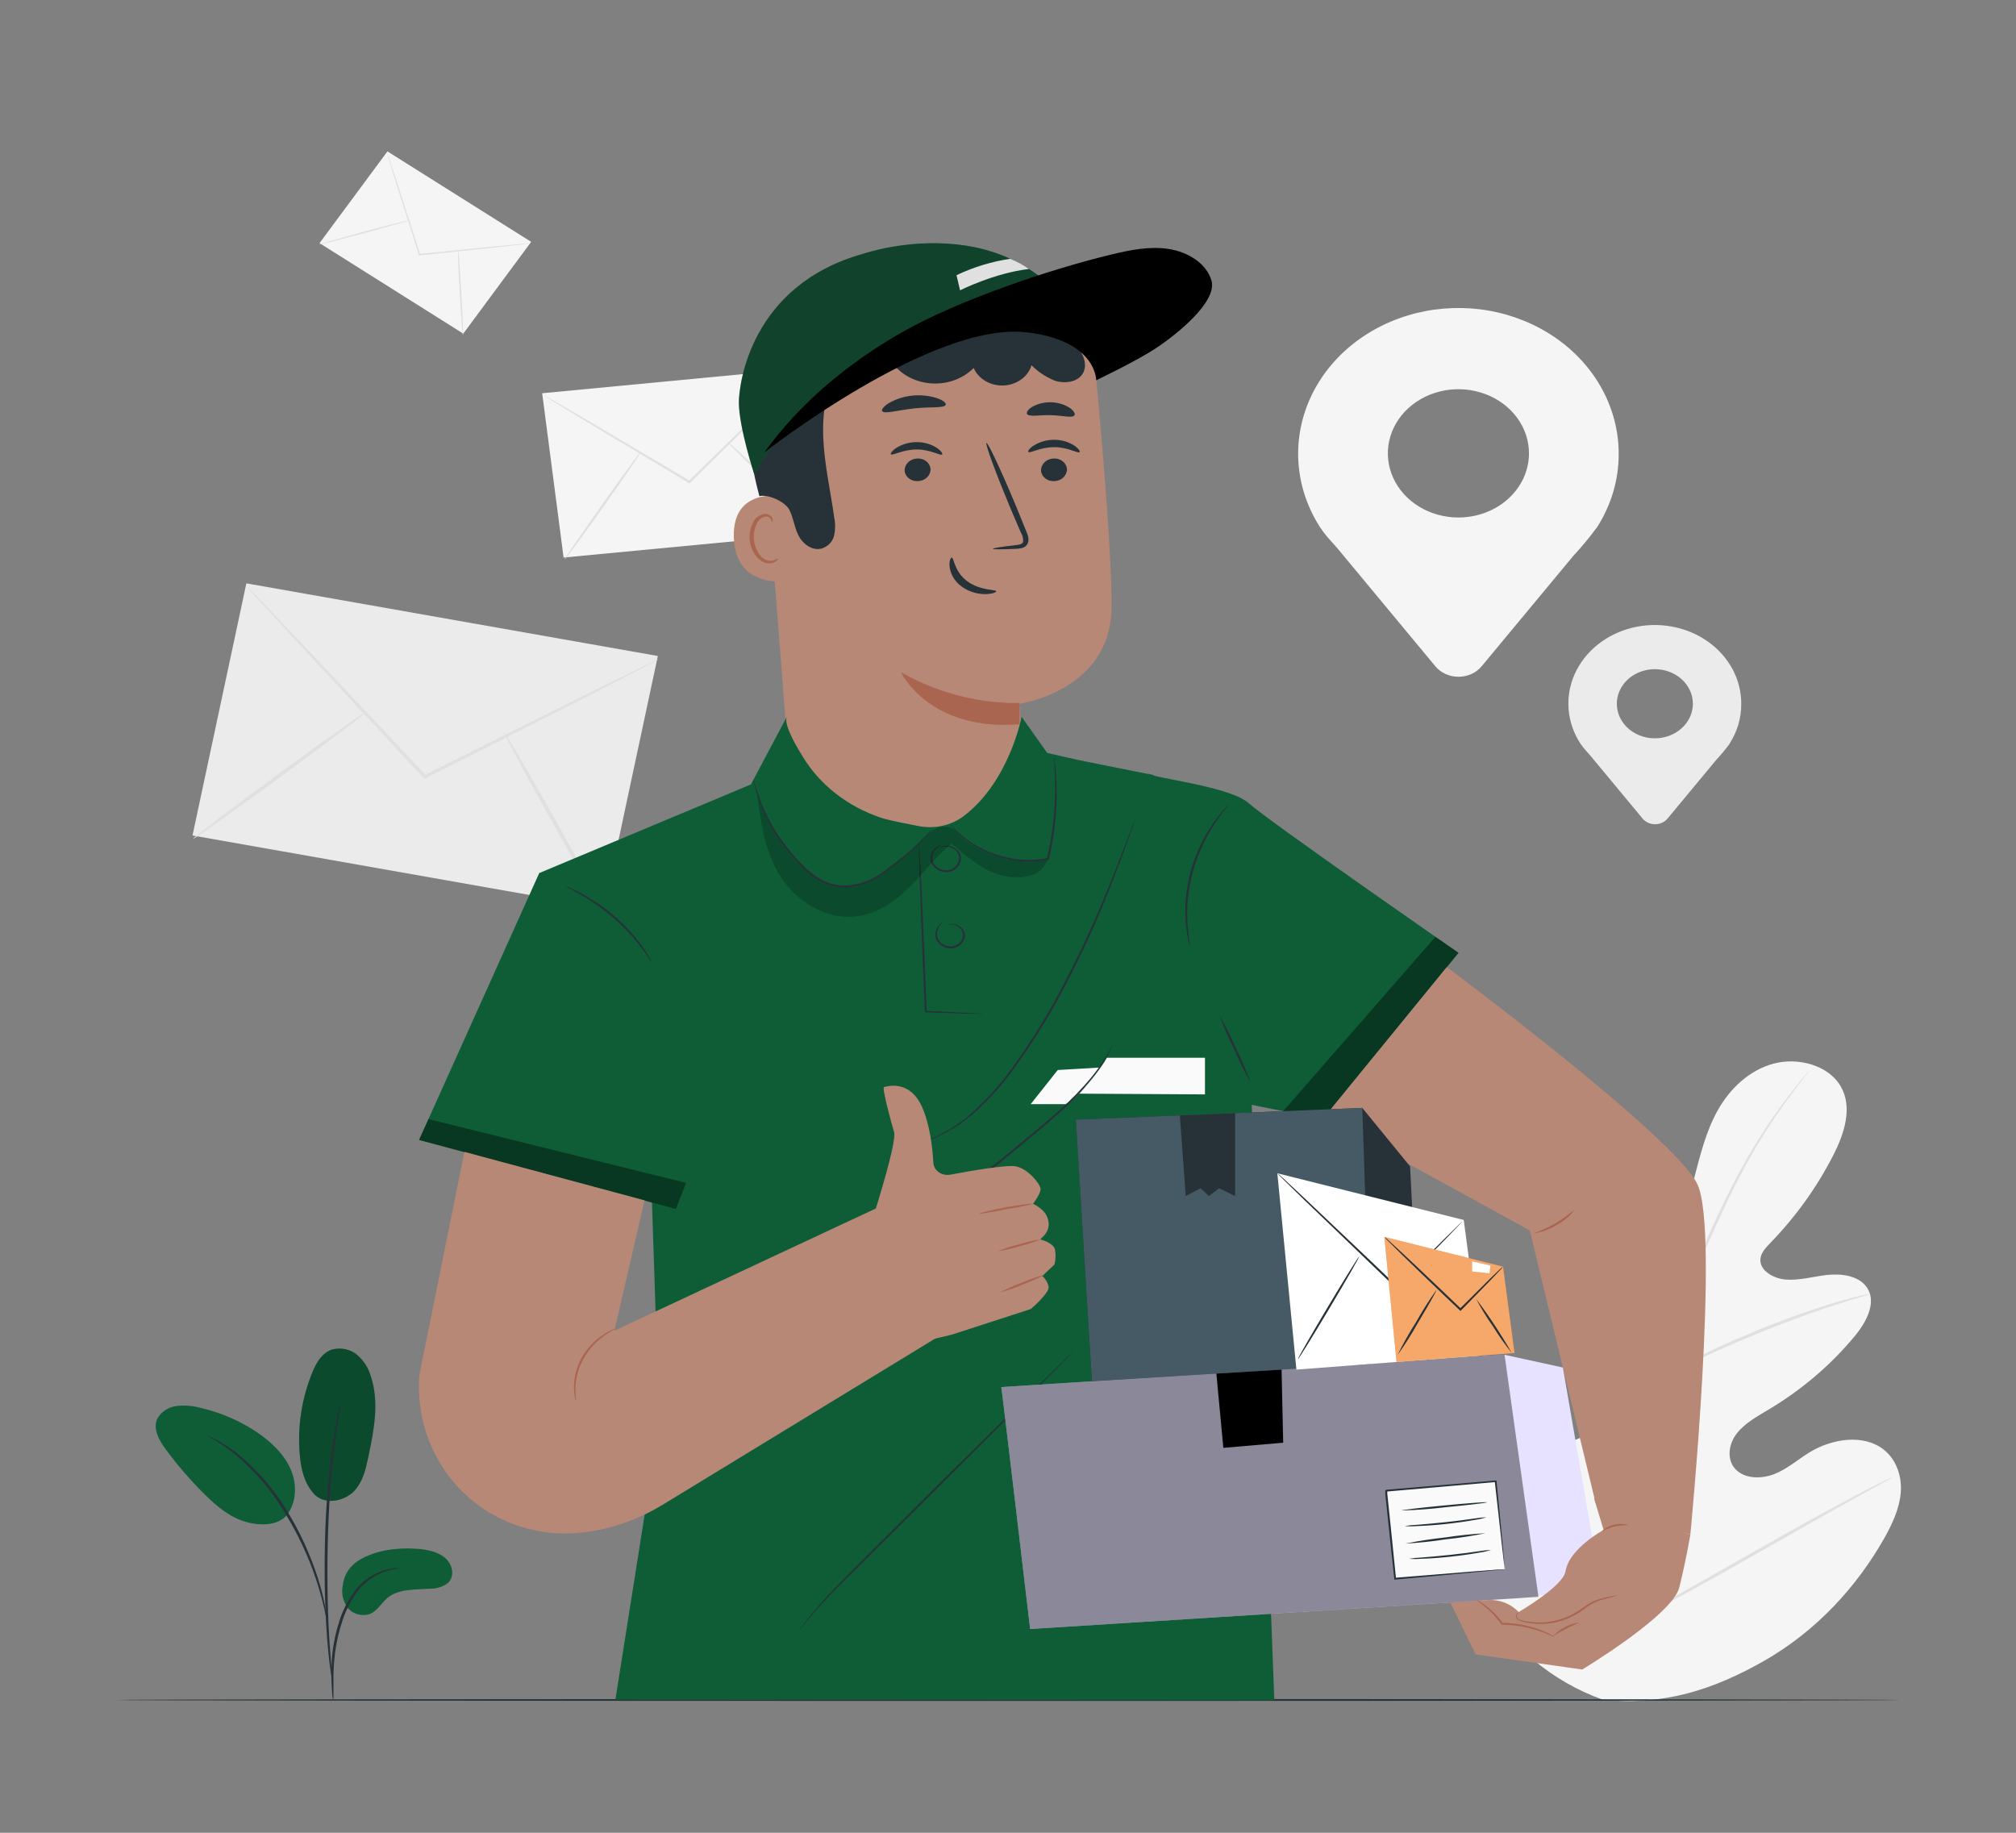 <svg width="550" height="500" viewBox="0 0 550 500" fill="none" xmlns="http://www.w3.org/2000/svg">
<rect x="0" y="0" width="550" height="500" fill="#808080" stroke="none"/>
<path d="M437.261 463.69C408.496 453.33 395.296 425.44 389.455 399.08C388.476 394.68 386.749 390.19 388.036 385.87C389.323 381.55 393.965 377.78 398.739 378.69C402.71 379.45 405.251 382.88 408.056 385.57C411.807 389.156 416.596 391.704 421.872 392.92C425.304 393.71 429.319 393.77 431.937 391.61C435.545 388.61 434.676 383.33 433.51 378.99L427.009 354.75C425.843 350.42 424.677 345.99 425.084 341.54C425.491 337.09 427.779 332.54 432.025 330.43C436.271 328.32 442.497 329.43 444.565 333.51C445.434 335.19 445.511 337.11 446.116 338.88C446.721 340.65 448.162 342.45 450.175 342.55C452.188 342.65 453.805 341 454.905 339.42C458.689 333.98 460.559 327.61 462.22 321.32C463.881 315.03 465.421 308.62 468.644 302.88C471.867 297.14 477.07 292.01 483.813 290.18C490.556 288.35 498.85 290.62 502.172 296.35C505.494 302.08 503.195 309.16 500.214 315.03C495.788 323.74 490.001 331.824 483.032 339.03C481.789 340.32 480.425 341.72 480.271 343.46C479.985 346.57 483.758 348.8 487.146 349.07C490.985 349.38 494.769 348.21 498.597 347.81C502.425 347.41 506.847 348.03 509.091 350.92C512.204 354.92 509.333 360.47 506.11 364.38C499.655 372.216 491.763 378.982 482.779 384.38C479.578 386.3 476.179 388.13 473.891 390.98C471.603 393.83 470.954 398.11 473.462 400.8C475.97 403.49 480.623 403.52 484.143 402.11C487.663 400.7 490.479 398.17 493.68 396.21C499.653 392.54 508.233 391.12 513.788 395.37C517.429 398.17 518.914 402.83 518.562 407.18C518.21 411.53 516.296 415.61 514.162 419.47C506.528 433 495.418 445 481.448 453C467.478 461 453.706 465.42 437.261 463.66" fill="#F5F5F5"/>
<path d="M440.407 445.69C441.466 430.414 443.49 415.205 446.468 400.14C447.202 396.14 447.957 392.183 448.734 388.27C449.482 384.38 450.23 380.52 451.22 376.78C453.126 369.61 455.469 362.543 458.238 355.61C460.823 348.98 463.551 342.77 466.147 336.98C468.743 331.19 471.295 325.84 473.847 321.05C477.822 313.472 482.456 306.196 487.707 299.29C489.555 296.85 491.062 294.99 492.107 293.75C492.613 293.163 493.009 292.693 493.295 292.34C493.422 292.172 493.569 292.017 493.735 291.88C493.63 292.062 493.509 292.236 493.372 292.4L492.272 293.85C491.282 295.13 489.819 297.01 488.015 299.47C482.902 306.434 478.365 313.735 474.441 321.31C471.944 326.1 469.436 331.45 466.862 337.24C464.288 343.03 461.604 349.24 459.041 355.88C456.306 362.8 453.989 369.85 452.1 377C451.121 380.72 450.384 384.55 449.636 388.45C448.888 392.35 448.14 396.31 447.381 400.31C444.405 415.344 442.363 430.518 441.265 445.76" fill="#E0E0E0"/>
<path d="M451.462 376.7C451.071 376.148 450.749 375.558 450.505 374.94C449.944 373.8 449.185 372.12 448.305 370.03C446.501 365.85 444.224 360.03 441.705 353.55C439.186 347.07 436.865 341.29 435.006 337.15C434.071 335.08 433.301 333.41 432.751 332.26C432.423 331.679 432.172 331.065 432.003 330.43C432.436 330.955 432.805 331.522 433.103 332.12C433.752 333.23 434.61 334.87 435.622 336.92C437.646 341.02 440.11 346.81 442.596 353.27C445.082 359.73 447.216 365.42 448.899 369.82L450.846 374.82C451.122 375.426 451.329 376.056 451.462 376.7Z" fill="#E0E0E0"/>
<path d="M510.147 353C509.382 353.336 508.582 353.604 507.76 353.8C506.22 354.26 503.987 354.93 501.248 355.8C495.748 357.56 488.301 360.24 480.194 363.53C472.087 366.82 464.893 370.09 459.767 372.59C457.193 373.83 455.136 374.88 453.717 375.59C453.001 376.003 452.247 376.358 451.462 376.65C452.103 376.148 452.795 375.702 453.53 375.32C454.905 374.51 456.918 373.38 459.459 372.08C464.519 369.44 471.691 366.08 479.82 362.77C486.749 359.93 493.836 357.416 501.05 355.24C503.811 354.41 506.088 353.83 507.65 353.46C508.463 353.231 509.3 353.077 510.147 353Z" fill="#E0E0E0"/>
<path d="M440.891 444.5C440.668 444.325 440.469 444.127 440.297 443.91L438.724 442.12C437.36 440.55 435.424 438.24 433.136 435.37C428.505 429.61 422.389 421.47 415.767 412.42C409.145 403.37 403.106 395.18 398.618 389.34L393.272 382.44C392.689 381.69 392.172 381.07 391.831 380.56C391.49 380.05 391.347 379.89 391.38 379.87C391.413 379.85 391.6 380.05 391.974 380.46L393.547 382.25C394.911 383.81 396.847 386.12 399.135 389C403.766 394.76 409.882 402.89 416.515 411.95C423.148 421.01 429.165 429.19 433.653 435.02L438.999 441.92L440.44 443.81C440.759 444.24 440.924 444.48 440.891 444.5Z" fill="#E0E0E0"/>
<path d="M516.263 403C516.042 403.189 515.794 403.35 515.526 403.48L513.326 404.71L505.263 409.17C498.443 412.94 489.104 418.24 478.797 424.11C468.49 429.98 459.074 435.21 452.177 438.85C448.734 440.67 445.918 442.11 443.96 443.08L441.694 444.18C441.437 444.323 441.159 444.434 440.869 444.51C441.09 444.321 441.338 444.16 441.606 444.03L443.806 442.8L451.869 438.34C458.689 434.57 468.028 429.27 478.346 423.4C488.664 417.53 498.058 412.31 504.955 408.67C508.398 406.85 511.203 405.4 513.172 404.43L515.438 403.34C515.694 403.192 515.972 403.077 516.263 403Z" fill="#E0E0E0"/>
<path d="M67.213 159.142L52.52 227.927L164.778 247.746L179.472 178.961L67.213 159.142Z" fill="#EBEBEB"/>
<path d="M179.652 179.85C179.266 180.132 178.85 180.376 178.409 180.58L174.757 182.52L161.194 189.52L116.171 212.3L115.808 212.48L115.533 212.19L114.862 211.48L81.136 175.22L71.005 164.17L68.288 161.17C67.95 160.833 67.651 160.464 67.397 160.07C67.775 160.377 68.125 160.711 68.442 161.07L71.313 163.99L81.697 174.85L115.654 210.91L116.325 211.62L115.676 211.51L160.842 188.98L174.559 182.26L178.31 180.48C178.734 180.232 179.184 180.021 179.652 179.85Z" fill="#E0E0E0"/>
<path d="M52.701 228.82C52.514 228.61 62.975 220.68 76.054 211.09C89.133 201.5 99.88 193.89 100.056 194.09C100.232 194.29 89.782 202.23 76.703 211.82C63.624 221.41 52.877 229 52.701 228.82Z" fill="#E0E0E0"/>
<path d="M137.555 199.82C137.808 199.7 144.155 210.54 151.712 224.01C159.269 237.48 165.209 248.52 164.912 248.64C164.615 248.76 158.312 237.93 150.744 224.44C143.176 210.95 137.302 199.94 137.555 199.82Z" fill="#E0E0E0"/>
<path d="M224.719 145.35L153.758 152.1L147.917 107.28L218.878 100.52L224.719 145.35Z" fill="#F5F5F5"/>
<path d="M219.175 101C219.009 101.239 218.813 101.46 218.592 101.66L216.832 103.47L210.232 110.06L188.287 131.68L188.111 131.86L187.88 131.72L187.33 131.4C176.528 124.92 166.738 119.07 159.588 114.79L151.217 109.69L149.017 108.28C148.746 108.13 148.492 107.955 148.258 107.76C148.547 107.876 148.823 108.017 149.083 108.18L151.404 109.5C153.472 110.69 156.354 112.37 159.885 114.43L187.726 130.89L188.276 131.21H187.869C196.493 122.83 204.27 115.21 209.957 109.72L216.689 103.27C217.459 102.55 218.075 101.97 218.548 101.54C218.742 101.345 218.951 101.165 219.175 101Z" fill="#E0E0E0"/>
<path d="M154.055 152.62C153.901 152.53 158.455 145.87 164.186 137.76C169.917 129.65 174.702 123.15 174.856 123.25C175.01 123.35 170.456 129.99 164.725 138.11C158.994 146.23 154.198 152.71 154.055 152.62Z" fill="#E0E0E0"/>
<path d="M198.374 120.44C198.506 120.33 204.567 125.92 211.926 132.94C219.285 139.96 225.126 145.75 225.016 145.86C224.906 145.97 218.823 140.38 211.464 133.36C204.105 126.34 198.242 120.56 198.374 120.44Z" fill="#E0E0E0"/>
<path d="M126.39 91.02L87.175 66.33L105.699 41.3L144.914 65.98L126.39 91.02Z" fill="#F5F5F5"/>
<path d="M144.815 66.36C144.615 66.417 144.408 66.454 144.199 66.47L142.439 66.69L135.949 67.42L114.455 69.68H114.279V69.53C114.279 69.4 114.202 69.27 114.158 69.14L107.998 49.75C107.25 47.29 106.634 45.29 106.205 43.85L105.732 42.25C105.666 42.065 105.622 41.874 105.6 41.68C105.691 41.854 105.764 42.035 105.82 42.22C105.952 42.62 106.139 43.15 106.359 43.81C106.832 45.23 107.459 47.22 108.295 49.66C109.901 54.66 112.101 61.49 114.521 69.04L114.642 69.42L114.422 69.28L135.916 67.13L142.428 66.53L144.199 66.39C144.403 66.367 144.609 66.357 144.815 66.36Z" fill="#E0E0E0"/>
<path d="M87.076 66.71C87.076 66.61 92.576 65.03 99.33 63.2C106.084 61.37 111.672 59.96 111.705 60.06C111.738 60.16 106.205 61.75 99.44 63.58C92.675 65.41 87.109 66.82 87.076 66.71Z" fill="#E0E0E0"/>
<path d="M124.971 68C125.092 68 125.477 73.23 125.851 79.7C126.225 86.17 126.412 91.43 126.291 91.44C126.17 91.45 125.774 86.21 125.411 79.74C125.048 73.27 124.85 68 124.971 68Z" fill="#E0E0E0"/>
<path d="M441.606 123.87C441.622 117.754 440.085 111.718 437.116 106.23C434.146 100.742 429.824 95.951 424.485 92.231C419.147 88.509 412.935 85.958 406.335 84.776C399.735 83.594 392.923 83.812 386.43 85.413C379.938 87.015 373.939 89.957 368.902 94.01C363.864 98.063 359.923 103.119 357.386 108.783C354.848 114.447 353.783 120.567 354.272 126.666C354.761 132.766 356.792 138.68 360.206 143.95L360.327 144.1C361.999 146.67 364.1 148.51 366.223 151.21L391.6 181.78C392.338 182.665 393.291 183.382 394.384 183.876C395.478 184.37 396.682 184.627 397.903 184.627C399.124 184.627 400.329 184.37 401.422 183.876C402.516 183.382 403.469 182.665 404.206 181.78L429.176 151.71C431.446 149.269 433.565 146.715 435.523 144.06L435.6 144C439.547 137.899 441.621 130.948 441.606 123.87ZM397.881 141.18C394.074 141.18 390.352 140.154 387.186 138.231C384.021 136.308 381.553 133.575 380.096 130.377C378.639 127.179 378.258 123.661 379.001 120.266C379.744 116.871 381.577 113.753 384.269 111.306C386.961 108.858 390.392 107.192 394.126 106.516C397.86 105.841 401.73 106.188 405.248 107.512C408.765 108.837 411.772 111.08 413.887 113.958C416.002 116.835 417.131 120.219 417.131 123.68C417.131 128.321 415.103 132.773 411.493 136.054C407.883 139.336 402.987 141.18 397.881 141.18Z" fill="#F5F5F5"/>
<path d="M475.046 192.09C475.07 188.783 474.252 185.516 472.656 182.545C471.061 179.573 468.731 176.977 465.848 174.96C462.966 172.943 459.609 171.559 456.041 170.917C452.472 170.275 448.789 170.392 445.279 171.259C441.769 172.126 438.526 173.72 435.806 175.915C433.086 178.11 430.961 180.848 429.597 183.914C428.234 186.98 427.669 190.29 427.947 193.588C428.225 196.885 429.339 200.079 431.2 202.92L431.266 203C432.168 204.38 433.301 205.38 434.445 206.83L448.14 223.32C448.536 223.798 449.048 224.186 449.637 224.454C450.226 224.721 450.875 224.86 451.533 224.86C452.192 224.86 452.841 224.721 453.43 224.454C454.019 224.186 454.531 223.798 454.927 223.32L468.391 207.1C469.619 205.786 470.765 204.411 471.823 202.98V202.92C473.944 199.637 475.057 195.897 475.046 192.09ZM451.462 201.42C449.411 201.418 447.406 200.863 445.702 199.826C443.998 198.789 442.67 197.315 441.886 195.592C441.103 193.869 440.899 191.973 441.301 190.144C441.702 188.316 442.691 186.636 444.142 185.318C445.593 184.001 447.441 183.104 449.453 182.741C451.465 182.377 453.55 182.565 455.445 183.279C457.34 183.993 458.959 185.202 460.099 186.752C461.238 188.303 461.846 190.125 461.846 191.99C461.846 193.229 461.577 194.456 461.055 195.601C460.533 196.746 459.768 197.786 458.804 198.662C457.839 199.537 456.695 200.232 455.435 200.705C454.175 201.178 452.825 201.421 451.462 201.42Z" fill="#EBEBEB"/>
<path d="M518.507 463.77C518.507 463.92 409.475 464.03 275.011 464.03C140.547 464.03 31.493 463.92 31.493 463.77C31.493 463.62 140.503 463.51 275.011 463.51C409.519 463.51 518.507 463.63 518.507 463.77Z" fill="#263238"/>
<path d="M208.285 118.94L215.523 212.14C216.097 219.474 219.707 226.338 225.627 231.349C231.546 236.359 239.335 239.143 247.423 239.14C251.801 239.141 256.133 238.324 260.149 236.74C264.166 235.156 267.782 232.839 270.772 229.933C273.763 227.026 276.066 223.592 277.537 219.843C279.007 216.095 279.616 212.111 279.323 208.14C278.685 199.27 278.102 192.01 278.102 192.01C278.102 192.01 302.929 188.5 303.237 165.94C303.413 152.94 300.938 123.34 298.837 100.69C298.143 93.304 294.424 86.424 288.417 81.411C282.41 76.399 274.552 73.618 266.398 73.62H251.361C245.228 73.945 239.23 75.386 233.72 77.856C228.211 80.326 223.302 83.777 219.286 88.002C215.269 92.228 212.226 97.144 210.337 102.458C208.447 107.772 207.75 113.376 208.285 118.94Z" fill="#B78876"/>
<path d="M278.124 191.73C278.124 191.73 262.438 192.89 245.773 183.37C245.773 183.37 253.418 199.61 278.179 197.58L278.124 191.73Z" fill="#AA6550"/>
<path d="M291.082 128C291.091 128.84 290.738 129.651 290.099 130.258C289.46 130.865 288.585 131.221 287.661 131.25C287.211 131.283 286.758 131.233 286.329 131.104C285.9 130.975 285.503 130.77 285.163 130.499C284.823 130.229 284.545 129.9 284.347 129.531C284.149 129.162 284.034 128.76 284.009 128.35C284 127.51 284.35 126.7 284.987 126.092C285.624 125.483 286.496 125.124 287.419 125.09C287.871 125.057 288.325 125.107 288.756 125.237C289.186 125.366 289.583 125.572 289.925 125.844C290.266 126.115 290.544 126.445 290.743 126.816C290.942 127.186 291.057 127.589 291.082 128Z" fill="#263238"/>
<path d="M294.514 123.36C294.074 123.78 291.39 121.98 287.584 121.99C283.778 122 280.984 123.73 280.555 123.31C280.357 123.12 280.808 122.31 282.018 121.55C283.669 120.512 285.632 119.964 287.639 119.98C289.616 119.973 291.543 120.54 293.139 121.6C294.338 122.42 294.734 123.18 294.514 123.36Z" fill="#263238"/>
<path d="M253.869 128C253.878 128.84 253.526 129.651 252.886 130.258C252.247 130.865 251.372 131.221 250.448 131.25C249.998 131.283 249.545 131.233 249.116 131.104C248.687 130.975 248.29 130.77 247.95 130.499C247.61 130.229 247.332 129.9 247.134 129.531C246.936 129.162 246.821 128.76 246.796 128.35C246.787 127.509 247.139 126.697 247.778 126.088C248.417 125.479 249.292 125.121 250.217 125.09C250.668 125.059 251.121 125.11 251.55 125.24C251.979 125.37 252.376 125.576 252.716 125.847C253.056 126.118 253.333 126.448 253.531 126.818C253.729 127.188 253.844 127.589 253.869 128Z" fill="#263238"/>
<path d="M257.037 124C256.597 124.42 253.902 122.61 250.096 122.62C246.29 122.63 243.496 124.37 243.067 123.94C242.869 123.75 243.309 123 244.53 122.19C246.184 121.158 248.145 120.607 250.151 120.61C252.125 120.616 254.048 121.183 255.651 122.23C256.85 123.06 257.246 123.82 257.037 124Z" fill="#263238"/>
<path d="M270.875 149.72C270.875 149.52 273.229 149.15 277.068 148.72C278.036 148.62 278.96 148.45 279.125 147.84C279.209 146.927 278.983 146.012 278.476 145.22C277.567 143.08 276.606 140.833 275.594 138.48C271.601 128.88 268.697 120.99 269.126 120.85C269.555 120.71 273.141 128.37 277.145 137.96C278.106 140.333 279.026 142.597 279.906 144.75C280.269 145.75 280.907 146.89 280.401 148.22C280.263 148.532 280.047 148.811 279.77 149.035C279.493 149.259 279.163 149.422 278.806 149.51C278.269 149.649 277.714 149.72 277.156 149.72C273.284 149.9 270.886 149.92 270.875 149.72Z" fill="#263238"/>
<path d="M259.655 152.12C260.271 152.12 260.282 155.85 263.824 158.52C267.366 161.19 271.766 160.78 271.799 161.3C271.865 161.54 270.82 162.03 268.961 162.08C266.535 162.111 264.175 161.364 262.295 159.97C260.49 158.63 259.33 156.704 259.061 154.6C258.907 153 259.369 152.1 259.655 152.12Z" fill="#263238"/>
<path d="M258.016 110.42C257.642 111.42 253.836 110.92 249.359 111.42C244.882 111.92 241.263 113.02 240.669 112.17C240.405 111.77 241.032 110.88 242.495 109.97C244.44 108.853 246.64 108.152 248.927 107.922C251.213 107.692 253.528 107.937 255.695 108.64C257.4 109.24 258.181 110 258.016 110.42Z" fill="#263238"/>
<path d="M293.117 113.33C292.446 114.12 289.817 113.33 286.66 113.26C283.503 113.19 280.83 113.79 280.214 112.97C279.939 112.57 280.357 111.78 281.534 111.03C283.104 110.136 284.931 109.687 286.782 109.741C288.633 109.794 290.425 110.347 291.929 111.33C293.04 112.13 293.414 113 293.117 113.33Z" fill="#263238"/>
<path d="M216.7 135.87C216.271 135.7 199.65 131.29 200.2 146.71C200.75 162.13 217.657 158.46 217.679 158.01C217.701 157.56 216.7 135.87 216.7 135.87Z" fill="#B78876"/>
<path d="M212.234 152.32C212.157 152.32 211.948 152.52 211.453 152.74C210.762 153.031 209.975 153.07 209.253 152.85C207.438 152.3 205.843 149.76 205.656 146.98C205.572 145.659 205.808 144.338 206.349 143.11C206.497 142.619 206.774 142.168 207.158 141.796C207.541 141.425 208.019 141.145 208.549 140.98C208.887 140.889 209.248 140.908 209.572 141.034C209.895 141.16 210.16 141.385 210.32 141.67C210.562 142.09 210.463 142.4 210.551 142.43C210.639 142.46 210.914 142.16 210.749 141.52C210.64 141.143 210.392 140.811 210.045 140.58C209.809 140.425 209.542 140.315 209.259 140.255C208.976 140.195 208.682 140.186 208.395 140.23C207.704 140.377 207.065 140.682 206.539 141.116C206.014 141.55 205.619 142.098 205.392 142.71C204.723 144.069 204.425 145.554 204.523 147.04C204.743 150.15 206.591 153.04 209.066 153.58C209.527 153.688 210.009 153.699 210.475 153.615C210.942 153.53 211.381 153.35 211.761 153.09C212.212 152.7 212.3 152.35 212.234 152.32Z" fill="#AA6550"/>
<path d="M207.218 135.35C209.803 134.78 214.28 136.95 215.38 139.15C216.48 141.35 216.722 143.85 217.822 146.06C218.922 148.27 221.408 150.25 224.004 149.69C224.881 149.441 225.67 148.984 226.29 148.368C226.91 147.751 227.34 146.996 227.535 146.18C227.909 144.532 227.928 142.834 227.59 141.18C226.589 133.98 224.928 126.84 224.609 119.58C224.29 112.32 225.423 104.79 229.614 98.58C233.805 92.37 241.494 87.85 249.414 88.44C254.683 88.82 259.523 91.32 264.759 91.99C267.879 92.365 271.051 92.089 274.036 91.183C277.021 90.277 279.739 88.764 281.985 86.76C282.557 86.25 285.197 84.66 285.197 84.66C285.197 84.29 284.812 81.07 283.415 79.89C273.02 71.16 254.298 68.72 240.57 71.89C226.842 75.06 213.972 83.89 208.065 95.53C202.158 107.17 203.918 123.53 207.174 135.33" fill="#263238"/>
<path d="M299.068 97.26C299.068 97.26 233.97 78.26 205.81 129.42C205.81 129.42 201.597 116.61 201.597 109.74C201.597 105.15 204.611 77.83 235.543 69.23C235.543 69.23 282.128 53.07 299.068 97.26Z" fill="#0E5D37"/>
<path d="M243.1 98.54C244.257 100.235 245.831 101.663 247.698 102.711C249.565 103.759 251.674 104.398 253.86 104.579C256.045 104.759 258.246 104.475 260.291 103.75C262.335 103.025 264.166 101.878 265.639 100.4C266.286 101.871 267.424 103.122 268.892 103.975C270.361 104.829 272.086 105.244 273.827 105.161C275.568 105.078 277.236 104.503 278.599 103.514C279.961 102.526 280.949 101.175 281.424 99.65C283.189 101.438 285.348 102.869 287.76 103.85C290.235 104.68 293.37 104.36 294.987 102.48C296.604 100.6 296.164 97.63 294.536 95.69C292.758 93.856 290.483 92.477 287.936 91.69C280.219 88.605 271.738 87.438 263.362 88.31C255.057 89.31 247.016 92.99 241.824 98.97" fill="#263238"/>
<g opacity="0.4">
<path d="M299.068 97.26C293.653 92.072 286.227 89.005 278.366 88.71C259.16 87.94 223.223 97.76 205.766 129.42C205.766 129.42 201.553 116.61 201.553 109.74C201.553 105.15 204.567 77.83 235.499 69.23C235.543 69.23 282.128 53.07 299.068 97.26Z" fill="#17191C"/>
</g>
<path d="M208.527 123.43C218.174 110 231.484 98.9 246.455 90.43C261.426 81.96 286.165 73.53 303.215 69.43C308.341 68.19 313.676 67.11 318.901 67.93C324.126 68.75 329.23 71.93 330.517 76.58C332.145 82.43 320.727 91.45 315.37 94.99C310.013 98.53 299.068 103.74 299.068 103.74C299.068 103.74 299.222 92.9 280.126 90.67C254.166 87.58 208.527 123.43 208.527 123.43Z" fill="black"/>
<path d="M261.921 79.2C261.921 79.2 271.293 74.48 280.72 73.38C279.146 72.268 277.428 71.334 275.605 70.6C270.488 71.369 265.541 72.882 260.953 75.08L261.921 79.2Z" fill="#E0E0E0"/>
<path d="M314.754 211.46L294.107 207.32L285.703 205.41L278.707 195.55C278.707 195.55 275.407 213.18 262.878 222.67C261.182 223.932 259.193 224.828 257.062 225.292C254.93 225.757 252.71 225.776 250.569 225.35C247.742 224.81 244.42 224.15 241.956 223.55C241.428 223.42 240.856 223.25 240.24 223.05C231.182 219.992 223.636 214.076 218.977 206.38C216.205 201.9 213.862 197.3 214.665 195.55L204.864 214L147.114 238.18L114.323 311L177.87 328.08L179.85 388.08L167.882 463.72L347.655 463.83L341.275 295.54" fill="#0E5D37"/>
<path d="M268.279 276.61C267.913 276.637 267.545 276.637 267.179 276.61L263.978 276.54L252.549 276.17H252.329V276C252.142 271.49 251.911 266.15 251.658 260.44C251.361 252.21 251.097 244.77 250.888 239.3C250.822 236.64 250.767 234.47 250.723 232.89C250.723 232.18 250.723 231.6 250.723 231.15C250.695 230.948 250.695 230.743 250.723 230.54C250.774 230.737 250.8 230.938 250.8 231.14C250.8 231.6 250.877 232.14 250.921 232.88C251.009 234.46 251.13 236.63 251.273 239.28C251.515 244.75 251.845 252.19 252.208 260.41C252.428 266.13 252.626 271.47 252.802 275.98L252.56 275.77L263.989 276.32L267.179 276.51C267.549 276.507 267.918 276.54 268.279 276.61Z" fill="#263238"/>
<path d="M258.5 252.3C258.752 252.139 259.05 252.049 259.358 252.04C260.072 251.998 260.784 252.144 261.409 252.462C262.034 252.779 262.544 253.255 262.878 253.83C263.192 254.391 263.303 255.028 263.197 255.65C263.08 256.355 262.74 257.014 262.218 257.546C261.697 258.079 261.016 258.462 260.26 258.65C259.494 258.796 258.699 258.747 257.961 258.509C257.224 258.271 256.573 257.853 256.08 257.3C255.68 256.855 255.401 256.331 255.263 255.77C255.126 255.209 255.134 254.627 255.288 254.07C255.459 253.312 255.872 252.616 256.476 252.07C256.894 251.7 257.202 251.58 257.213 251.61C257.224 251.64 256.993 251.82 256.641 252.21C256.153 252.758 255.824 253.407 255.684 254.1C255.572 254.599 255.585 255.114 255.722 255.607C255.86 256.1 256.117 256.559 256.476 256.95C256.916 257.422 257.486 257.778 258.128 257.982C258.77 258.186 259.461 258.23 260.128 258.11C260.777 257.944 261.361 257.613 261.811 257.156C262.261 256.699 262.558 256.135 262.669 255.53C262.76 255.034 262.699 254.525 262.491 254.059C262.283 253.593 261.937 253.188 261.492 252.89C260.888 252.452 260.141 252.209 259.369 252.2C258.797 252.24 258.5 252.34 258.5 252.3Z" fill="#263238"/>
<path d="M256.553 231.17C256.807 230.967 257.12 230.835 257.455 230.79C258.368 230.615 259.32 230.742 260.139 231.15C260.72 231.419 261.216 231.818 261.58 232.31C262.003 232.886 262.215 233.568 262.185 234.26C262.15 235.049 261.855 235.81 261.336 236.443C260.818 237.076 260.102 237.553 259.281 237.81C258.441 238.005 257.557 237.971 256.739 237.711C255.921 237.451 255.206 236.978 254.683 236.35C254.219 235.808 253.939 235.155 253.88 234.47C253.846 233.88 253.951 233.29 254.188 232.74C254.529 231.957 255.134 231.292 255.915 230.84C256.187 230.655 256.511 230.544 256.85 230.52C256.85 230.52 256.531 230.67 256.047 231.01C255.366 231.486 254.854 232.133 254.573 232.87C254.352 233.398 254.285 233.969 254.377 234.528C254.47 235.087 254.719 235.614 255.101 236.06C255.565 236.599 256.192 237.004 256.905 237.226C257.617 237.448 258.385 237.477 259.116 237.31C259.824 237.082 260.443 236.669 260.895 236.123C261.347 235.577 261.612 234.922 261.657 234.24C261.686 233.68 261.542 233.123 261.24 232.633C260.939 232.144 260.493 231.741 259.952 231.47C259.212 231.074 258.352 230.906 257.499 230.99C256.894 231.06 256.575 231.21 256.553 231.17Z" fill="#263238"/>
<path d="M250.701 311.88C250.701 311.88 250.789 311.83 250.976 311.77L251.801 311.48C252.538 311.25 253.583 310.83 254.914 310.27C258.631 308.566 262.043 306.361 265.034 303.73C269.431 299.793 273.318 295.411 276.617 290.67C280.743 284.906 284.511 278.937 287.903 272.79C294.003 261.586 299.355 250.059 303.93 238.27C305.723 233.75 307.12 230.08 308.099 227.55L309.199 224.63C309.32 224.33 309.43 224.08 309.507 223.88C309.538 223.793 309.579 223.71 309.628 223.63C309.62 223.722 309.598 223.813 309.562 223.9C309.496 224.1 309.408 224.35 309.309 224.67C309.056 225.38 308.715 226.36 308.286 227.67C307.373 230.22 306.031 233.91 304.271 238.44C299.814 250.261 294.516 261.805 288.409 273C285.009 279.164 281.218 285.144 277.057 290.91C273.719 295.677 269.776 300.07 265.309 304C262.27 306.627 258.796 308.804 255.013 310.45C253.978 310.882 252.917 311.259 251.834 311.58L250.987 311.82C250.896 311.853 250.799 311.873 250.701 311.88Z" fill="#263238"/>
<path d="M288.574 291.91C289.047 291.91 299.992 291.23 299.992 291.23C299.992 291.23 295.471 298.49 290.763 301.23H281.182L288.574 291.91Z" fill="#FAFAFA"/>
<path d="M248.787 333.87C248.975 333.707 249.181 333.562 249.403 333.44L251.251 332.28C252.846 331.28 255.145 329.78 257.906 327.85C263.406 324.02 270.732 318.3 278.564 311.76C282.48 308.49 286.264 305.41 289.498 302.45C292.4 299.855 295.095 297.074 297.561 294.13C299.216 292.144 300.688 290.037 301.961 287.83C302.445 287.06 302.742 286.43 302.973 286.01C303.078 285.789 303.207 285.578 303.358 285.38C303.288 285.61 303.196 285.834 303.083 286.05C302.885 286.48 302.61 287.13 302.159 287.92C300.951 290.177 299.518 292.329 297.88 294.35C295.447 297.344 292.766 300.166 289.861 302.79C286.616 305.79 282.854 308.88 278.938 312.14C271.106 318.68 263.769 324.38 258.148 328.14C255.343 330.03 253 331.47 251.372 332.44C250.547 332.92 249.898 333.27 249.458 333.52C249.25 333.659 249.025 333.777 248.787 333.87Z" fill="#263238"/>
<path d="M217.943 445C217.943 445 217.943 444.91 218.075 444.76C218.207 444.61 218.35 444.37 218.526 444.1C218.933 443.53 219.549 442.69 220.374 441.63C222.024 439.53 224.576 436.57 227.942 433.09C234.718 426.18 244.211 416.75 254.661 406.31L281.6 379.62L289.795 371.62L291.995 369.45L292.589 368.9L292.809 368.72C292.809 368.72 292.754 368.8 292.633 368.93L292.083 369.52L289.883 371.76L281.82 379.91L255.09 406.63L228.25 433.31C224.851 436.75 222.255 439.66 220.55 441.72C219.703 442.72 219.054 443.57 218.625 444.13L218.13 444.76C218.075 444.844 218.013 444.925 217.943 445Z" fill="#263238"/>
<path d="M313.324 211C314.27 212.29 335.522 214.44 340.725 219.16C345.928 223.88 397.925 259.96 397.925 259.96L360.866 305.3L336.952 300.51L313.324 211Z" fill="#0E5D37"/>
<path opacity="0.4" d="M391.622 255.56L350.075 303.14L360.866 305.3L397.881 259.91L391.622 255.56Z" fill="black"/>
<path d="M324.643 258.2C324.457 257.684 324.314 257.156 324.214 256.62C324.093 256.11 323.95 255.48 323.851 254.74C323.752 254 323.587 253.16 323.532 252.22C323.477 251.28 323.367 250.22 323.367 249.15C323.367 248.08 323.367 246.87 323.466 245.63C323.68 242.933 324.14 240.257 324.841 237.63C325.59 235.016 326.58 232.463 327.8 230C328.383 228.88 328.9 227.8 329.527 226.84C330.154 225.88 330.693 224.99 331.254 224.2C331.815 223.41 332.354 222.73 332.838 222.12C333.238 221.597 333.668 221.093 334.125 220.61C334.485 220.176 334.887 219.771 335.324 219.4C335.024 219.868 334.682 220.313 334.301 220.73C333.96 221.15 333.542 221.66 333.102 222.29C332.662 222.92 332.101 223.59 331.595 224.4C331.089 225.21 330.495 226.07 329.945 227.05C329.395 228.03 328.845 229.05 328.284 230.19C327.126 232.643 326.177 235.174 325.446 237.76C324.761 240.354 324.294 242.992 324.049 245.65C323.972 246.88 323.873 248.05 323.906 249.14C323.939 250.23 323.906 251.25 323.994 252.14C324.082 253.03 324.148 253.91 324.225 254.65C324.302 255.39 324.401 256.02 324.489 256.53C324.6 257.081 324.651 257.64 324.643 258.2Z" fill="#263238"/>
<path d="M341.275 295.48C339.572 292.477 338.041 289.397 336.688 286.25C335.156 283.175 333.797 280.031 332.618 276.83C334.322 279.83 335.856 282.908 337.216 286.05C338.751 289.126 340.106 292.274 341.275 295.48Z" fill="#263238"/>
<path d="M177.87 262.54C177.782 262.54 176.891 261.09 175.208 258.84C173.012 255.909 170.499 253.186 167.706 250.71C164.899 248.253 161.834 246.052 158.554 244.14C156.024 242.68 154.363 241.92 154.407 241.84C154.829 241.946 155.235 242.097 155.617 242.29C156.694 242.755 157.744 243.269 158.763 243.83C162.147 245.663 165.285 247.848 168.113 250.34C170.932 252.84 173.427 255.624 175.549 258.64C176.352 259.8 176.957 260.76 177.331 261.45C177.559 261.792 177.74 262.158 177.87 262.54Z" fill="#263238"/>
<path opacity="0.4" d="M114.323 310.97L116.886 305.3L187.176 322.7L184.393 329.81L114.323 310.97Z" fill="black"/>
<path d="M301.972 288.56H328.735V298.56L294.492 298.36C294.492 298.36 299.783 292.57 301.972 288.56Z" fill="#FAFAFA"/>
<g opacity="0.2">
<path d="M206.514 216.2C207.482 224 208.538 232.05 212.784 238.89C217.03 245.73 225.335 251.12 233.882 249.97C239.58 249.2 244.409 245.74 248.292 241.86C252.175 237.98 255.431 233.59 259.666 230.04C262.227 232.547 265.091 234.785 268.202 236.71C271.346 238.646 275.12 239.552 278.905 239.28C282.634 238.87 284.691 237.52 285.868 234.28C281.886 235.4 279.697 235.23 275.726 234.54C271.341 233.776 267.224 232.061 263.725 229.54C261.393 227.87 260.546 225.36 257.587 225.54C254.848 225.68 252.703 227.65 250.899 229.54C247.987 232.571 244.792 235.368 241.351 237.9C238.051 240.27 234.861 241.9 230.659 241.79C223.74 241.65 218.075 236.71 214.258 231.46C210.735 226.62 208.132 221.275 206.558 215.65" fill="black"/>
</g>
<path d="M287.518 206.47C287.581 206.652 287.621 206.84 287.639 207.03C287.639 207.4 287.771 207.94 287.848 208.64C288.013 210.04 288.178 212.07 288.244 214.64C288.393 221.214 287.702 227.781 286.187 234.21V234.37V234.53H286.022C282.111 235.363 278.03 235.263 274.175 234.24C271.022 233.474 268.043 232.208 265.375 230.5C263.569 229.384 261.95 228.037 260.568 226.5C260.196 226.085 259.851 225.651 259.534 225.2C259.411 225.046 259.304 224.882 259.215 224.71C261.009 226.843 263.162 228.706 265.595 230.23C268.249 231.86 271.187 233.07 274.285 233.81C278.057 234.779 282.038 234.865 285.857 234.06L285.648 234.25V234.09C287.146 227.694 287.883 221.17 287.848 214.63C287.848 212.12 287.727 210.09 287.639 208.68C287.639 208.03 287.562 207.5 287.529 207.07C287.493 206.872 287.49 206.669 287.518 206.47Z" fill="#263238"/>
<path d="M254.1 226.2C254.013 226.413 253.894 226.615 253.748 226.8C253.38 227.355 252.976 227.889 252.538 228.4C250.895 230.263 249.085 231.999 247.126 233.59C245.905 234.59 244.53 235.7 243.045 236.84C242.297 237.41 241.549 238.01 240.713 238.61C239.852 239.201 238.944 239.732 237.996 240.2C235.96 241.221 233.712 241.844 231.396 242.03C228.869 242.225 226.337 241.716 224.136 240.57C221.994 239.41 220.073 237.941 218.449 236.22C216.909 234.661 215.477 233.018 214.159 231.3C211.938 228.384 210.061 225.264 208.56 221.99C207.554 219.789 206.731 217.523 206.096 215.21C205.865 214.39 205.722 213.75 205.634 213.31C205.573 213.091 205.536 212.866 205.524 212.64C205.625 212.848 205.698 213.066 205.744 213.29C205.876 213.72 206.052 214.35 206.305 215.16C207.027 217.438 207.905 219.672 208.934 221.85C210.475 225.074 212.373 228.146 214.599 231.02C215.911 232.715 217.336 234.334 218.867 235.87C220.438 237.545 222.295 238.98 224.367 240.12C226.472 241.213 228.892 241.701 231.308 241.52C233.557 241.344 235.743 240.752 237.732 239.78C238.665 239.33 239.559 238.815 240.405 238.24C241.208 237.68 241.978 237.07 242.726 236.51C244.222 235.38 245.608 234.32 246.84 233.32C248.806 231.779 250.644 230.107 252.34 228.32C252.923 227.68 253.352 227.15 253.638 226.79C253.773 226.582 253.927 226.384 254.1 226.2Z" fill="#263238"/>
<path d="M230.406 341.1L238.887 329.86C238.887 329.86 244.717 311.44 243.925 308.86C243.133 306.28 240.559 296.68 241.164 296.56C241.769 296.44 248.116 294.3 251.559 302C253.704 306.8 254.408 313.12 254.639 317.2C254.664 317.704 254.81 318.197 255.065 318.645C255.32 319.094 255.679 319.486 256.117 319.796C256.555 320.106 257.062 320.326 257.602 320.44C258.143 320.555 258.705 320.562 259.248 320.46C265.111 319.36 274.868 317.69 277.189 318.2C280.555 318.93 283.569 322.83 283.855 324.14C284.141 325.45 281.831 328.4 281.831 328.4C281.831 328.4 284.691 329.73 285.571 331.74C285.692 332.01 285.791 332.28 285.879 332.54C286.148 333.346 286.18 334.201 285.974 335.022C285.768 335.843 285.329 336.6 284.702 337.22L283.8 338.12C283.8 338.12 287.375 339.01 287.815 340.87C288.054 342.228 288.013 343.615 287.694 344.96L284.339 348.11C285.274 348.903 285.887 349.96 286.077 351.11C286.253 352.83 281.226 357.11 281.226 357.11L259.655 364.11L251.097 366.11L230.406 341.1Z" fill="#B78876"/>
<path d="M281.897 328.42C279.432 329.023 276.936 329.514 274.417 329.89C271.943 330.44 269.439 330.874 266.915 331.19C267.591 330.89 268.303 330.665 269.038 330.52C270.369 330.18 272.228 329.76 274.307 329.38C276.386 329 278.267 328.72 279.653 328.56C280.391 328.422 281.146 328.375 281.897 328.42Z" fill="#AA6550"/>
<path d="M283.866 338.12C282.033 338.902 280.121 339.521 278.157 339.97C276.251 340.592 274.284 341.047 272.283 341.33C274.117 340.548 276.028 339.929 277.992 339.48C279.898 338.858 281.865 338.403 283.866 338.12Z" fill="#AA6550"/>
<path d="M285.153 347.69C283.221 348.742 281.193 349.642 279.092 350.38C277.068 351.281 274.963 352.024 272.8 352.6C274.733 351.548 276.76 350.648 278.861 349.91C280.886 349.009 282.99 348.266 285.153 347.69Z" fill="#AA6550"/>
<path d="M180.708 410.56L260.04 362.18L240.02 329.18L167.618 363.03L175.835 327.47L126.698 314.25L114.4 375.15C112.508 402.23 136.4 424.09 165.198 416.98C170.718 415.623 175.957 413.454 180.708 410.56Z" fill="#B78876"/>
<path d="M157.135 382.17C156.992 381.881 156.899 381.574 156.86 381.26C156.697 380.418 156.605 379.565 156.585 378.71C156.544 375.865 157.245 373.051 158.631 370.5C160.037 367.955 162.092 365.754 164.626 364.08C165.381 363.571 166.184 363.122 167.024 362.74C167.326 362.58 167.652 362.462 167.992 362.39C167.992 362.48 166.705 363.05 164.868 364.39C162.463 366.098 160.507 368.272 159.145 370.755C157.782 373.238 157.047 375.966 156.992 378.74C156.937 380.84 157.3 382.16 157.135 382.17Z" fill="#AA6550"/>
<path d="M360.866 305.3C361.361 304.68 417.362 335.7 417.362 335.7L435.314 410.05L461.153 418.67C461.153 418.67 469.216 335.93 463.078 323.05C456.94 310.17 394.713 263.83 394.713 263.83L360.866 305.3Z" fill="#B78876"/>
<path d="M429.594 330C428.347 331.705 426.688 333.128 424.743 334.16C422.899 335.34 420.786 336.126 418.561 336.46C420.571 335.641 422.531 334.727 424.435 333.72C426.23 332.569 427.952 331.327 429.594 330Z" fill="#AA6550"/>
<path d="M293.513 305.46L297.902 376.82L387.398 371.32L384.692 318.2L371.657 302.25L293.513 305.46Z" fill="#263238"/>
<path d="M273.174 378.41C273.438 379.78 281.039 444.41 281.039 444.41L414.238 436L436.777 433.25L426.382 373.07L410.465 369.6L273.174 378.41Z" fill="#E6E2FF"/>
<path opacity="0.4" d="M410.465 369.59L273.174 378.41C273.438 379.78 281.039 444.41 281.039 444.41L419.716 435.64L410.465 369.59Z" fill="black"/>
<path d="M373.978 372.14L297.902 376.82L293.513 305.46L371.657 302.25L373.978 372.14Z" fill="#455A64"/>
<path d="M321.882 304.3L323.488 326.29L327.558 324.17L329.813 326.29L332.618 324.17L336.952 326.29V303.68L321.882 304.3Z" fill="#263238"/>
<path d="M353.683 373.64L348.48 320.08L399.333 332.82L404.239 369.79L353.683 373.64Z" fill="white"/>
<path d="M399.3 332.83C399.21 332.967 399.103 333.095 398.981 333.21L398.002 334.26L394.262 338.14L381.271 351.39L381.073 351.59L380.864 351.4L374 344.8L355.883 327.4L350.438 322.08L348.975 320.62C348.794 320.458 348.635 320.277 348.502 320.08C348.703 320.218 348.891 320.372 349.063 320.54L350.603 321.94L356.169 327.14L374.407 344.44L381.315 351.05H380.908L394.108 337.92L397.969 334.14L399.014 333.14C399.097 333.028 399.193 332.924 399.3 332.83Z" fill="#263238"/>
<path d="M370.821 342.75C370.964 342.82 367.334 349.14 362.725 356.87C358.116 364.6 354.266 370.81 354.123 370.74C353.98 370.67 357.61 364.35 362.219 356.62C366.828 348.89 370.7 342.68 370.821 342.75Z" fill="#263238"/>
<path d="M403.051 369.79C402.919 369.86 399.399 364.74 395.186 358.36C390.973 351.98 387.662 346.73 387.805 346.65C387.948 346.57 391.457 351.7 395.67 358.09C399.883 364.48 403.194 369.72 403.051 369.79Z" fill="#263238"/>
<path d="M380.996 371.55L377.674 337.44L410.058 345.56L413.182 369.1L380.996 371.55Z" fill="#F06D06"/>
<path opacity="0.4" d="M380.996 371.55L377.674 337.44L410.058 345.56L413.182 369.1L380.996 371.55Z" fill="white"/>
<path d="M410.058 345.56C409.827 345.895 409.558 346.206 409.255 346.49C408.65 347.14 407.858 347.97 406.901 348.98L398.651 357.44L398.453 357.65L398.244 357.45L393.844 353.25C389.323 348.94 385.253 345.01 382.327 342.15L378.895 338.74C378.451 338.339 378.046 337.904 377.685 337.44C378.174 337.792 378.63 338.18 379.049 338.6L382.624 341.89C385.627 344.69 389.741 348.58 394.262 352.89L398.662 357.1H398.2L406.593 348.76L409.079 346.37C409.377 346.072 409.704 345.801 410.058 345.56Z" fill="#263238"/>
<path d="M391.908 351.88C392.04 351.95 389.774 355.99 386.837 360.88C385.152 363.896 383.294 366.83 381.271 369.67C382.784 366.592 384.473 363.588 386.331 360.67C388.017 357.652 389.879 354.718 391.908 351.88Z" fill="#263238"/>
<path d="M412.434 369.1C410.575 366.785 408.87 364.371 407.33 361.87C405.622 359.457 404.082 356.949 402.721 354.36C406.272 359.097 409.515 364.019 412.434 369.1Z" fill="#263238"/>
<path d="M401.632 344.12V346.86L406.362 347.36L406.615 345.27L401.632 344.12Z" fill="white"/>
<path d="M384.934 330.21V334.21L393.866 335.55L394.361 332.49L384.934 330.21Z" fill="white"/>
<path d="M350.075 393.58L349.635 373.64L331.848 374.73L333.751 394.99L350.075 393.58Z" fill="black"/>
<path d="M408.079 404.056L378.216 406.632L380.722 430.644L410.585 428.068L408.079 404.056Z" fill="#FAFAFA"/>
<path d="M410.542 428.1C410.505 427.948 410.48 427.795 410.465 427.64C410.465 427.31 410.366 426.88 410.3 426.34C410.168 425.18 409.97 423.53 409.728 421.46C409.255 417.24 408.628 411.28 407.792 404.11L408.056 404.31L378.213 406.92C378.147 406.98 378.697 406.39 378.466 406.64V406.82V407.03V407.43L378.554 408.25L378.719 409.87C378.84 410.94 378.95 412 379.06 413.06C379.269 415.17 379.489 417.23 379.698 419.25C380.105 423.25 380.501 427.1 380.853 430.63L380.578 430.43L402.127 428.69L408.243 428.22L409.882 428.11C410.076 428.096 410.271 428.096 410.465 428.11C410.295 428.146 410.122 428.17 409.948 428.18L408.364 428.35L402.314 428.93L380.633 430.93H380.38V430.7C379.995 427.16 379.588 423.34 379.159 419.32C378.954 417.32 378.737 415.257 378.51 413.13C378.4 412.07 378.29 411.01 378.18 409.93C378.125 409.4 378.07 408.86 378.004 408.32L377.927 407.5V407.1V406.89V406.71C377.696 406.96 378.235 406.36 378.191 406.42L408.045 403.89H408.287V404.11C408.991 411.34 409.574 417.36 409.992 421.62C410.179 423.67 410.322 425.3 410.432 426.46C410.432 426.99 410.509 427.41 410.531 427.73C410.544 427.853 410.548 427.977 410.542 428.1Z" fill="#263238"/>
<path d="M405.702 409.84C405.702 409.99 400.499 410.6 394.042 411.22C390.155 411.685 386.246 411.972 382.327 412.08C382.327 411.94 387.53 411.32 393.987 410.7C400.444 410.08 405.691 409.7 405.702 409.84Z" fill="#263238"/>
<path d="M405.526 413.92C404.489 414.26 403.416 414.504 402.325 414.65C400.323 415.01 397.54 415.43 394.449 415.76C391.358 416.09 388.531 416.27 386.496 416.33C385.399 416.42 384.294 416.42 383.196 416.33C384.284 416.135 385.388 416.021 386.496 415.99C388.52 415.82 391.314 415.59 394.394 415.26C397.474 414.93 400.257 414.57 402.27 414.26C403.345 414.073 404.433 413.96 405.526 413.92Z" fill="#263238"/>
<path d="M406.791 422.84C405.749 423.177 404.673 423.421 403.579 423.57C401.577 423.93 398.794 424.35 395.703 424.68C392.612 425.01 389.796 425.19 387.75 425.25C386.653 425.347 385.548 425.347 384.45 425.25C385.538 425.054 386.642 424.941 387.75 424.91C389.774 424.75 392.579 424.51 395.659 424.18C398.739 423.85 401.522 423.49 403.535 423.18C404.61 422.993 405.698 422.879 406.791 422.84Z" fill="#263238"/>
<path d="M405.284 418.27C401.694 419.008 398.062 419.569 394.405 419.95C390.764 420.512 387.092 420.899 383.405 421.11C386.998 420.384 390.629 419.823 394.284 419.43C397.927 418.874 401.598 418.487 405.284 418.27Z" fill="#263238"/>
<path d="M431.651 455.46C431.651 455.46 456.236 440.67 458.128 433.11C460.02 425.55 461.153 418.67 461.153 418.67L434.885 408.78L437.492 417.38C437.492 417.38 428.076 422.47 427.108 428.64C426.47 432.75 414.293 439.79 414.293 439.79C413.28 438.677 411.991 437.799 410.532 437.227C409.073 436.655 407.485 436.406 405.9 436.5L395.67 437.16L402.589 451.33L431.651 455.46Z" fill="#B78876"/>
<path d="M441.254 435.19C440.897 435.388 440.507 435.534 440.099 435.62C439.329 435.85 438.185 436.08 436.799 436.48C435.234 436.986 433.787 437.752 432.531 438.74C430.948 439.967 429.177 440.978 427.273 441.74C423.751 443.104 419.841 443.402 416.119 442.59C415.465 442.475 414.837 442.262 414.26 441.96C414.023 441.838 413.832 441.656 413.71 441.435C413.589 441.214 413.543 440.965 413.578 440.72C413.596 440.568 413.656 440.422 413.752 440.297C413.848 440.171 413.978 440.069 414.128 440C414.348 439.93 414.469 440 414.469 440C414.469 440 414.348 440 414.183 440.11C414.068 440.186 413.973 440.285 413.906 440.399C413.84 440.514 413.802 440.641 413.798 440.77C413.777 440.976 413.827 441.183 413.942 441.362C414.056 441.541 414.229 441.684 414.436 441.77C414.998 442.021 415.599 442.193 416.218 442.28C419.857 442.954 423.636 442.605 427.053 441.28C428.914 440.527 430.647 439.537 432.201 438.34C433.518 437.345 435.035 436.592 436.667 436.12C438.075 435.76 439.219 435.59 439.967 435.41C440.389 435.306 440.819 435.232 441.254 435.19Z" fill="#AA6550"/>
<path d="M424.226 446.66C424.226 446.74 422.961 446.08 420.871 445.29C418.147 444.277 415.275 443.627 412.346 443.36C411.488 443.28 410.641 443.26 409.827 443.24H409.673L409.585 443.12C408.312 441.308 406.777 439.66 405.02 438.22C403.689 437.13 402.82 436.57 402.82 436.51C402.82 436.45 403.084 436.59 403.502 436.83C404.096 437.179 404.668 437.556 405.218 437.96C407.094 439.35 408.716 441 410.025 442.85L409.794 442.73C410.63 442.73 411.488 442.73 412.368 442.85C415.356 443.112 418.274 443.825 421.003 444.96C421.825 445.3 422.622 445.688 423.39 446.12C423.698 446.259 423.98 446.441 424.226 446.66Z" fill="#AA6550"/>
<path d="M430.87 442.6C430.87 442.74 429.209 443.31 427.273 444.31C425.337 445.31 423.918 446.36 423.808 446.24C425.624 444.316 428.122 443.028 430.87 442.6Z" fill="#AA6550"/>
<path d="M444.191 416C444.191 416.16 442.475 416 440.517 416.45C438.559 416.9 437.217 417.82 437.063 417.69C437.973 416.85 439.116 416.249 440.371 415.951C441.626 415.654 442.946 415.67 444.191 416Z" fill="#AA6550"/>
<path d="M85.547 407.47C88.781 410.97 94.248 409.28 96.613 406.79C98.978 404.3 99.748 400.92 100.441 397.69C102.003 390.31 103.565 382.58 101.145 375.39C100.52 373.202 99.246 371.213 97.46 369.64C96.556 368.869 95.445 368.327 94.239 368.069C93.032 367.811 91.772 367.846 90.585 368.17C87.835 369.07 86.328 371.72 85.305 374.17C82.272 381.505 81.077 389.362 81.807 397.17C82.148 400.81 82.995 404.58 85.547 407.4" fill="#0E5D37"/>
<g opacity="0.2">
<path d="M85.547 407.47C88.781 410.97 94.248 409.28 96.613 406.79C98.978 404.3 99.748 400.92 100.441 397.69C102.003 390.31 103.565 382.58 101.145 375.39C100.52 373.202 99.246 371.213 97.46 369.64C96.556 368.869 95.445 368.327 94.239 368.069C93.032 367.811 91.772 367.846 90.585 368.17C87.835 369.07 86.328 371.72 85.305 374.17C82.272 381.505 81.077 389.362 81.807 397.17C82.148 400.81 82.995 404.58 85.547 407.4" fill="black"/>
</g>
<path d="M98.164 425.5C102.652 422.91 108.163 422.17 113.454 422.5C116.303 422.7 119.295 423.22 121.396 424.98C123.497 426.74 124.179 430.08 122.155 431.9C120.827 432.885 119.161 433.416 117.447 433.4C113.355 433.69 108.757 433.4 105.721 435.91C103.983 437.33 102.949 439.55 100.782 440.36C99.691 440.683 98.515 440.676 97.43 440.338C96.344 440.001 95.409 439.352 94.765 438.49C93.516 436.71 93.071 434.561 93.522 432.49C93.655 431.079 94.142 429.716 94.947 428.504C95.752 427.292 96.853 426.264 98.164 425.5Z" fill="#0E5D37"/>
<path d="M78.177 413.47C80.971 409.85 81.081 404.89 79.277 400.78C77.473 396.67 73.975 393.35 70.081 390.71C65.472 387.607 60.24 385.352 54.681 384.07C52.522 383.478 50.249 383.315 48.015 383.59C46.918 383.755 45.881 384.158 44.991 384.763C44.101 385.369 43.383 386.16 42.9 387.07C41.635 389.85 43.417 392.96 45.265 395.46C48.516 399.868 52.139 404.041 56.1 407.94C59.301 411.07 62.92 414.12 67.441 415.29C71.962 416.46 76.483 415.9 78.54 412.96" fill="#0E5D37"/>
<path d="M90.882 463.78C90.977 463.211 91.006 462.635 90.97 462.06C90.97 460.82 90.97 459.26 90.97 457.4C90.999 455.097 91.16 452.797 91.454 450.51C91.85 447.724 92.494 444.972 93.379 442.28C94.236 439.593 95.51 437.03 97.163 434.67C98.508 432.747 100.308 431.121 102.432 429.91C103.871 429.106 105.442 428.515 107.085 428.16C107.709 428.079 108.323 427.949 108.922 427.77C108.288 427.743 107.653 427.783 107.03 427.89C105.312 428.155 103.659 428.693 102.146 429.48C99.904 430.68 97.996 432.332 96.569 434.31C94.847 436.712 93.52 439.329 92.631 442.08C91.737 444.812 91.104 447.609 90.739 450.44C90.482 452.749 90.376 455.07 90.42 457.39C90.42 459.39 90.552 460.97 90.629 462.07C90.641 462.647 90.726 463.221 90.882 463.78Z" fill="#263238"/>
<path d="M90.882 460.19C90.911 459.927 90.911 459.663 90.882 459.4C90.882 458.81 90.75 458.06 90.662 457.15C90.464 455.2 90.189 452.37 89.958 448.87C89.463 441.87 89.177 432.19 89.408 421.5C89.639 410.81 90.42 401.14 91.311 394.18C91.509 392.43 91.718 390.86 91.938 389.48C92.158 388.1 92.312 386.91 92.488 385.95C92.664 384.99 92.752 384.3 92.851 383.71C92.909 383.45 92.934 383.185 92.928 382.92C92.812 383.166 92.734 383.425 92.697 383.69C92.565 384.27 92.4 385 92.191 385.9C91.982 386.8 91.751 388.05 91.509 389.43C91.267 390.81 91.003 392.37 90.761 394.12C89.514 403.202 88.806 412.339 88.638 421.49C88.407 432.2 88.77 441.91 89.408 448.91C89.705 452.41 90.068 455.24 90.365 457.18C90.508 458.09 90.64 458.83 90.728 459.42C90.75 459.681 90.802 459.939 90.882 460.19Z" fill="#263238"/>
<path d="M89.1 441.55C89.09 440.762 89.008 439.976 88.858 439.2C88.605 437.7 88.165 435.54 87.439 432.9C86.562 429.818 85.497 426.784 84.249 423.81C82.745 420.156 80.959 416.604 78.903 413.18C75.291 406.861 70.445 401.193 64.603 396.45C63.584 395.644 62.516 394.893 61.402 394.2C60.918 393.89 60.489 393.58 60.049 393.34L58.839 392.71C58.102 392.297 57.334 391.933 56.54 391.62C56.43 391.78 59.84 393.24 64.24 396.83C69.902 401.628 74.623 407.269 78.199 413.51C80.248 416.896 82.052 420.4 83.6 424C85.052 427.32 86.108 430.39 86.9 433C87.692 435.61 88.209 437.74 88.55 439.22C88.663 440.009 88.847 440.788 89.1 441.55Z" fill="#263238"/>
</svg>

